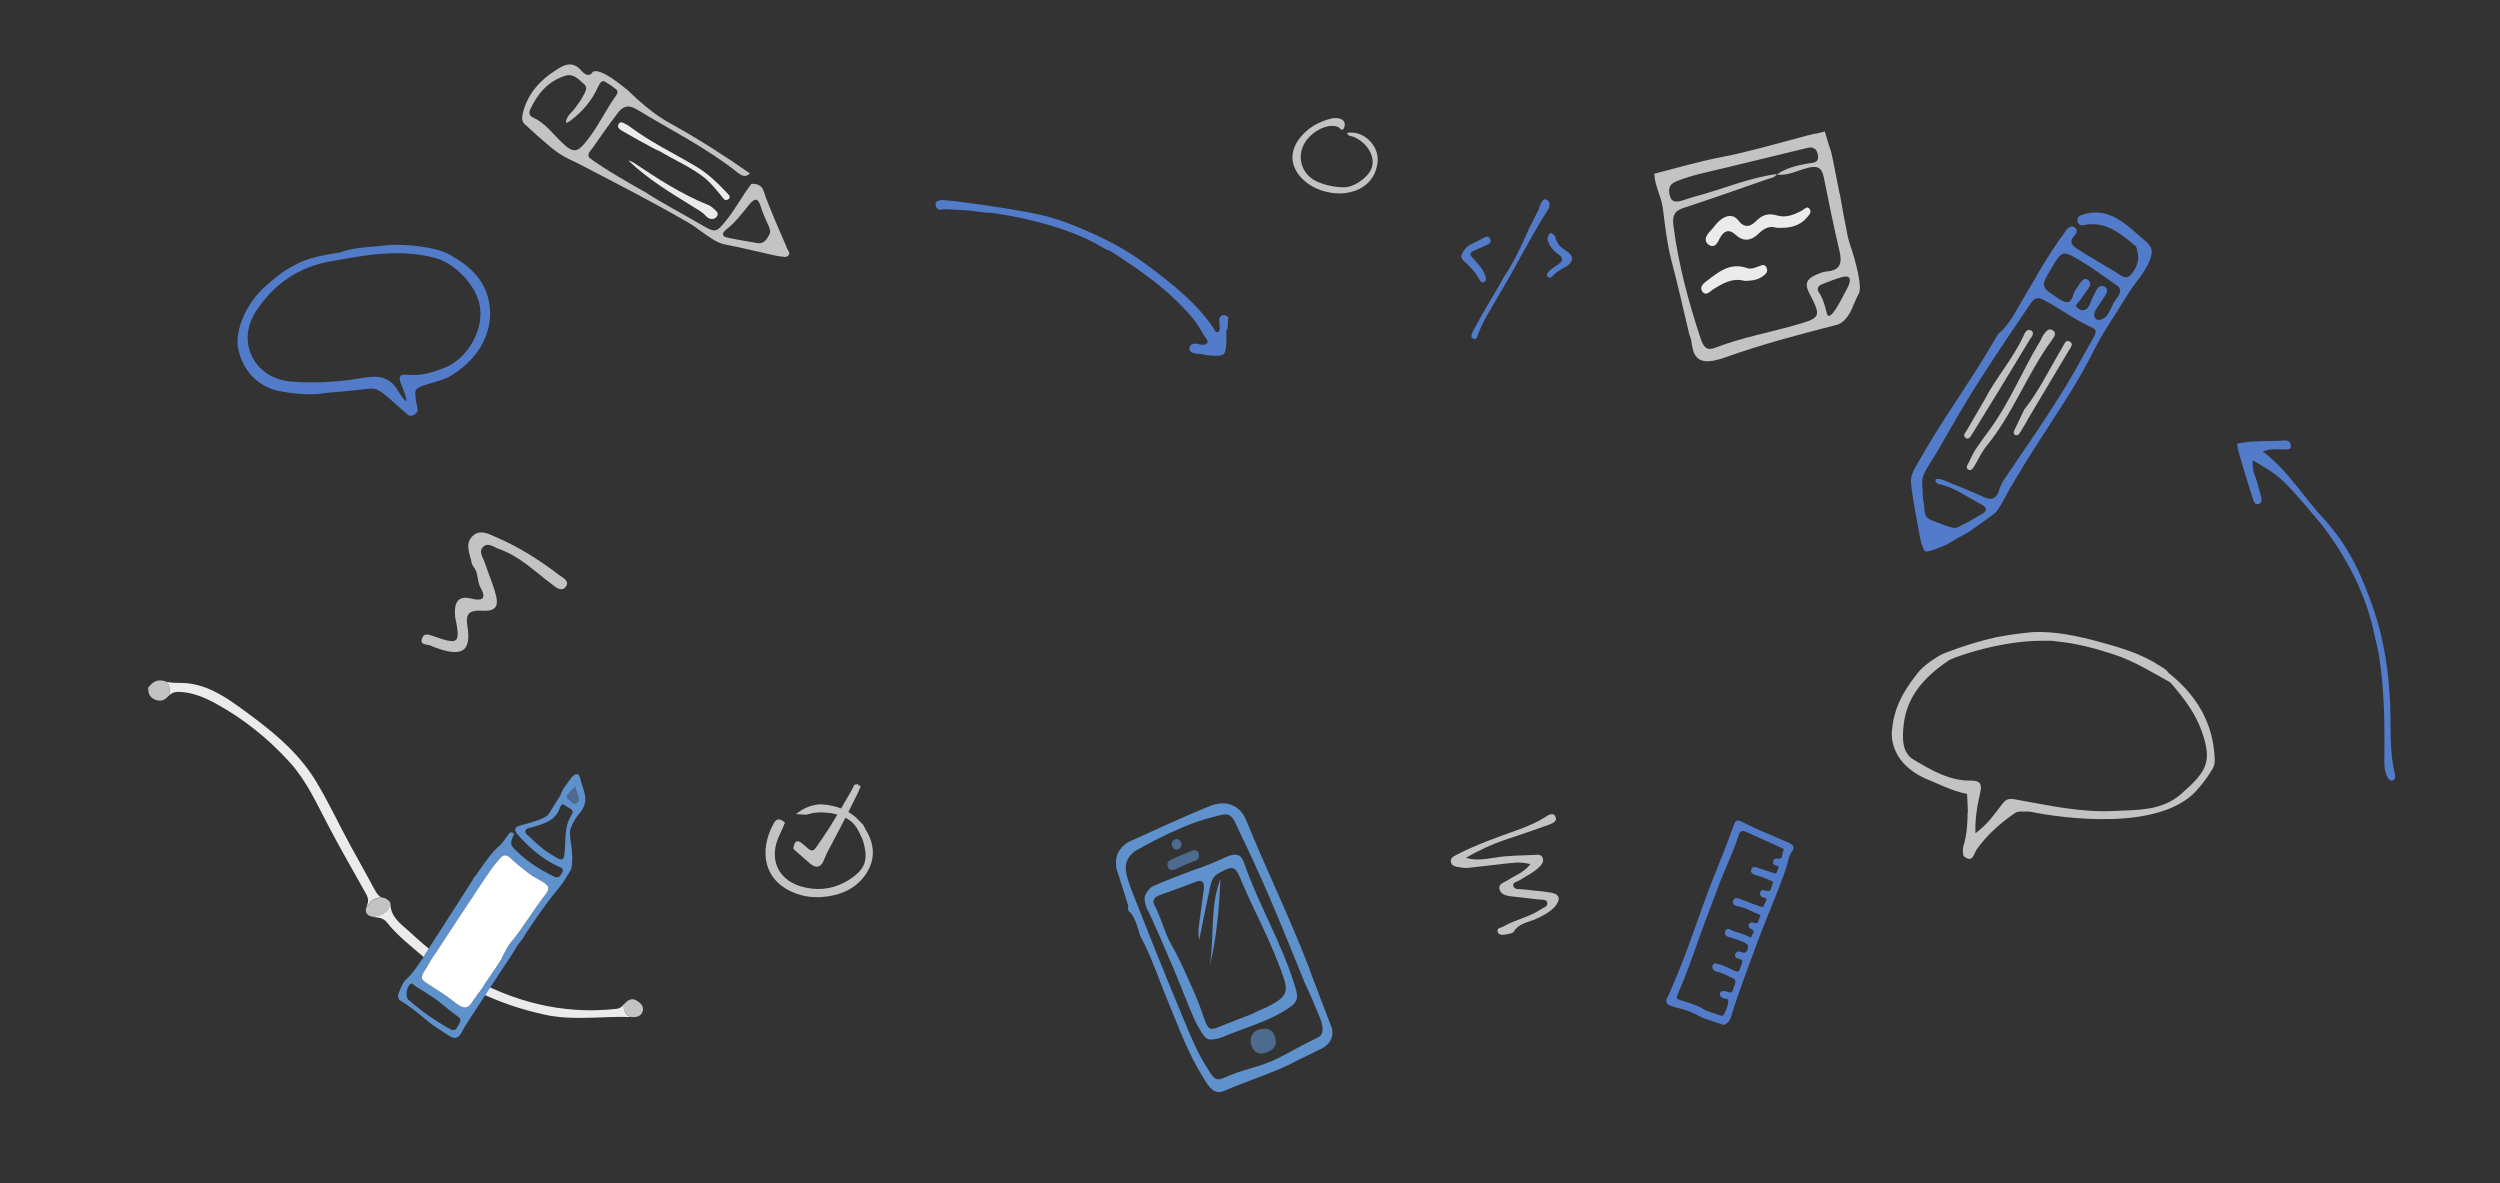 <?xml version="1.0" encoding="utf-8"?>
<!-- Generator: Adobe Illustrator 22.1.0, SVG Export Plug-In . SVG Version: 6.00 Build 0)  -->
<svg version="1.1" id="Layer_1" xmlns="http://www.w3.org/2000/svg" xmlns:xlink="http://www.w3.org/1999/xlink" x="0px" y="0px"
	 viewBox="0 0 865 409.4" style="enable-background:new 0 0 865 409.4;" xml:space="preserve">
<rect x="0" y="0" width="865" height="409.4" fill="#333333" stroke="none"/>
<style type="text/css">
	.st0{fill:none;}
	.st1{fill:#527CCA;}
	.st2{fill:#C3C3C3;}
	.st3{fill:#EBEBEB;}
	.st4{fill:#527CCA;stroke:#527CCA;stroke-miterlimit:10;}
	.st5{opacity:0.6;fill:#5F91CD;enable-background:new    ;}
	.st6{fill:#5F91CD;}
	.st7{fill:#FFFFFF;}
</style>
<g>
	<g>
		<path class="st0" d="M695.6,169.2c-0.3,0.6-0.6,1.2-0.9,1.8c0.9-1.5,1.5-2.8,1.7-3C696.1,168.4,695.9,168.8,695.6,169.2z"/>
		<path class="st0" d="M732,98.2c-4-2.7-7.9-5.7-12.1-8.2c-6.3-3.7-6.3-3.6-10,2.6c-3.8,6.5-3.8,6.4,2.3,10.4
			c2.3,1.5,4.2,2.6,5.3-1.3c0.4-1.5,1.6-2.8,2.5-4.2c0.6-0.9,1.4-1.6,2.5-0.9c1,0.7,1,1.7,0.4,2.7c-1,1.5-2.1,2.8-3,4.3
			c-0.5,0.9-2.5,1.8-0.7,3c1.6,1.1,3.1,0.5,3.9-1.4c0.7-1.7,1.5-3.4,2.4-5.1c0.6-1.1,1.6-1.8,2.8-1.1c1.3,0.7,1,1.9,0.3,2.9
			c-1.1,1.7-2.2,3.3-3.3,5c-1.3,1.9-0.3,3.9,1.3,3.6c3.3-0.6,3.7-4.4,5.4-6.8c0.9-1.3,2.4-2.7,1.3-4.7C733,98.8,732.4,98.5,732,98.2
			z"/>
		<path class="st0" d="M723.9,113.3c-5.9-2.6-10.9-6.5-16.6-9.5c-1.8-0.9-3.1-1-4.4,0.9c-8.6,12.5-17.2,25.1-24.8,38.2
			c-3.6,6.2-7.1,12.6-11,18.7c-1.3,2.1-2.3,3.9-1.9,6.4c0.3,2,0,4,0.5,5.9c0.5,2.1-0.3,5,2.7,6l0,0c1.5,0,2.5,1.1,3.8,1.3
			c1.8,0.3,3.4,2,5.3,1.1c2.8-1.4,5.5-2.9,8.2-4.5c2-1.2,1.9-2.4-0.2-3.4c-4.5-2.4-8.7-5.5-13.7-6.8c-0.9-0.2-2.3-0.3-2.1-1.9
			c1.3-0.3,2.3,0.2,3.4,0.6c4.4,1.8,8.8,3.6,13.1,5.5c2.4,1.1,4.2,1.1,5.3-1.7c0.4-1.6,1.1-3,2-4.4c6.2-9.2,12.5-18.3,18.5-27.7
			c4.3-6.7,8.1-13.8,12-20.7C724.7,116.2,726.2,114.3,723.9,113.3z"/>
		<path class="st0" d="M732,98.2c-4-2.7-7.9-5.7-12.1-8.2c-6.3-3.7-6.3-3.6-10,2.6c-3.8,6.5-3.8,6.4,2.3,10.4
			c2.3,1.5,4.2,2.6,5.3-1.3c0.4-1.5,1.6-2.8,2.5-4.2c0.6-0.9,1.4-1.6,2.5-0.9c1,0.7,1,1.7,0.4,2.7c-1,1.5-2.1,2.8-3,4.3
			c-0.5,0.9-2.5,1.8-0.7,3c1.6,1.1,3.1,0.5,3.9-1.4c0.7-1.7,1.5-3.4,2.4-5.1c0.6-1.1,1.6-1.8,2.8-1.1c1.3,0.7,1,1.9,0.3,2.9
			c-1.1,1.7-2.2,3.3-3.3,5c-1.3,1.9-0.3,3.9,1.3,3.6c3.3-0.6,3.7-4.4,5.4-6.8c0.9-1.3,2.4-2.7,1.3-4.7C733,98.8,732.4,98.5,732,98.2
			z"/>
		<path class="st1" d="M741.7,82.9c-6.1-5.2-11.8-11.6-21.2-8.6c-1.5,0.4-2,1.4-1.5,2.7c0.5,1.3,1.8,1,2.9,0.7l0,0
			c7.3-1,12.2,3.5,17.2,7.6l0,0c0.2,0.8,0.5,1.7,0.6,2.5c0.5,2.9-0.8,5.5-2.6,7.4c-1.8,1.8-3.7-0.3-5.3-1.2c-4.2-2.4-8.4-5-12.5-7.5
			c-2-1.3-3.9-2.6-1.4-5.2c0.7-0.7,1-1.9,0-2.6c-0.9-0.7-1.9-0.2-2.7,0.5c-0.4,0.4-0.7,1-1,1.5c-5.7,7.6-10.2,16-15,24.1
			c-2.3,3.8-4.2,7.9-7.9,10.8c0,0,0,0,0,0c-8.4,14.9-18.7,28.6-27.1,43.5c-1.4,2.5-3.3,5.2-3,7.8c0.6,6.4,2,12.6,3.1,18.9h0
			c0.2,0.8,0.4,2,0.8,3c0.1,0.2,0.1,0.4,0.2,0.5c0,0,0,0,0,0.1c0.1,0.2,0.1,0.3,0.2,0.4c0,0,0,0,0,0.1c0.1,0.1,0.1,0.3,0.2,0.4
			c0,0,0,0,0,0c0.1,0.1,0.2,0.2,0.2,0.3c0.1,0,0.1,0.1,0.2,0.1c0.1,0,0.2,0,0.3,0.1c1.4,0.1,5.2-1.5,7.2-2.4
			c2.6-1.6,4.7-2.8,7.2-4.1h0c0,0,8.6-5.9,9.8-7.1c0.7-0.7,2.5-3.8,3.8-6.2c0.3-0.6,0.6-1.2,0.9-1.8c0.2-0.4,0.5-0.9,0.8-1.3
			c0,0,0,0,0,0h0c2.7-4.6,5.5-9.2,8.4-13.7c7-10.9,14.4-21.6,20.1-33.2c3.2-6.4,7.5-12.3,11.2-18.5c2.8-4.8,7.2-8.7,8.6-14.3
			C745,85.7,743.3,84.2,741.7,82.9z M724,117.4c-3.9,7-7.7,14-12,20.7c-5.9,9.4-12.3,18.5-18.5,27.7c-0.9,1.4-1.6,2.8-2,4.4
			c-1.1,2.8-2.9,2.8-5.3,1.7c-4.3-2-8.7-3.7-13.1-5.5c-1-0.4-2.1-0.9-3.4-0.6c-0.2,1.6,1.2,1.7,2.1,1.9c5,1.3,9.2,4.5,13.7,6.8
			c2.1,1.1,2.2,2.3,0.2,3.4c-2.7,1.6-5.4,3.1-8.2,4.5c-0.9,0.4-1.7,0.3-2.5,0c0,0,0,0,0,0c-2.2-0.5-6.9-2.5-6.9-2.5l0,0
			c-2.8-1.1-2-3.9-2.5-6c-0.5-1.9-0.2-4-0.5-5.9c-0.3-2.5,0.6-4.3,1.9-6.4c3.9-6.1,7.3-12.5,11-18.7c7.7-13.1,16.3-25.6,24.8-38.2
			c1.3-1.9,2.6-1.8,4.4-0.9c5.6,3,10.7,6.9,16.6,9.5C726.2,114.3,724.7,116.2,724,117.4z M731.9,103.9c-1.7,2.4-2.1,6.1-5.4,6.8
			c-1.6,0.3-2.6-1.7-1.3-3.6c1.1-1.7,2.2-3.3,3.3-5c0.7-1,0.9-2.2-0.3-2.9c-1.2-0.7-2.2,0.1-2.8,1.1c-0.9,1.6-1.7,3.3-2.4,5.1
			c-0.8,1.9-2.2,2.5-3.9,1.4c-1.8-1.2,0.1-2.1,0.7-3c0.9-1.5,2-2.8,3-4.3c0.6-0.9,0.6-2-0.4-2.7c-1.1-0.7-1.9,0-2.5,0.9
			c-0.9,1.4-2,2.7-2.5,4.2c-1.1,3.9-3,2.8-5.3,1.3c-6.1-4-6.1-4-2.3-10.4c3.7-6.2,3.8-6.3,10-2.6c4.2,2.5,8.1,5.4,12.1,8.2
			c0.4,0.3,0.9,0.5,1.2,0.9C734.3,101.1,732.8,102.6,731.9,103.9z"/>
	</g>
	<path class="st2" d="M710.3,114.3c-1.5-1-2.5,0.5-3.3,1.6c-0.5,0.7-0.7,1.6-1.2,2.3c-6.1,10-10.4,21-17.4,30.5
		c-1.7,2.3-3.4,4.6-5,7c0.1,0-0.1,0,0,0c-0.9,1.5-1.6,3.1-2.4,4.7c-0.4,0.6-0.8,1.5-0.1,2c1,0.7,1.6-0.2,2.1-0.9
		c1.4-2.3,2.5-4.9,4.2-7c9.3-11.3,14.2-25.2,22.8-36.9C710.6,116.7,711.8,115.3,710.3,114.3z"/>
	<path class="st2" d="M682.3,150.3c6.7-10.9,13.4-21.8,20-32.8c0.6-0.9,1.9-2.3,0.4-3.2c-1.4-0.7-2.2,1-2.6,2
		c-3.7,8-9.6,14.5-13.6,22.3c-2,3.4-4,6.9-6,10.3c-0.5,0.8-1.5,1.8-0.4,2.6C681.1,152.3,681.8,151.1,682.3,150.3z"/>
	<path class="st2" d="M716,118.1c-1.3-0.6-1.8,1-2.3,1.9c-4.4,7.3-8,15-13.3,21.7c-1.1,2.4-2.3,4.7-3.4,7.1
		c-0.3,0.6-0.4,1.3,0.2,1.7c0.6,0.3,1.3,0,1.6-0.6c1.2-1.9,2.3-3.8,3.4-5.8c4.5-7.6,9.1-15.2,13.6-22.8
		C716.4,120.3,717.7,118.9,716,118.1z"/>
</g>
<g>
	<g>
		<polygon class="st2" points="614.8,60.2 614.8,60.2 614.8,60.1 		"/>
		<path class="st2" d="M614.8,60.2C614.8,60.2,614.8,60.2,614.8,60.2C614.8,60.2,614.8,60.1,614.8,60.2
			C614.8,60.1,614.8,60.2,614.8,60.2z"/>
		<path class="st2" d="M639.8,83.7c0.4,1.6,0.9,3.1,1.5,4.7C640.6,85.8,639.9,84,639.8,83.7z"/>
		<path class="st2" d="M641.3,88.3c-0.6-1.5-1.1-3.1-1.5-4.7c0,0,0,0,0,0l0,0c-0.4-1.3-0.7-2.6-0.9-4c0-0.1-0.3-1.7-0.8-4
			c-0.5-2.8-1-5.6-1.5-8.4c0-0.1-0.1-0.2-0.1-0.2c-0.8-4.2-1.7-8.6-2.3-11.6l0,0c0,0,0,0,0,0c-0.4-1.9-0.7-3.3-0.9-3.7c0,0,0,0,0,0
			c-0.2-0.6-0.4-1.2-0.6-1.8c-0.7-2.3-1.3-4.4-1.3-4.4l-2.8,0.7c-0.4,0-0.8,0.1-1.3,0.2c-1.7,0.4-3.3,0.8-4.9,1.3l-0.1,0l0,0
			c-8.8,2.3-17.5,4.9-26.4,6.6c-7.9,1.5-15.6,3.8-23.5,5.8c0.1,4.1,2.3,7.6,2.9,11.7c0.8,6,1.4,12,2.9,17.9c2.3,8.6,4.2,17.3,6.3,26
			c0.6,1.3,0.8,2.7,1,4.1c0.7,4.3,3,5.8,7.4,5c1.4-0.3,2.8-0.7,4.2-1.2c12.6-4.5,25.5-7.9,38.4-11.2c0,0,0,0,0,0
			c2.7-0.7,4.4-3.7,5.2-5.4c0.1-0.3,0.3-0.7,0.4-1c0,0,0,0,0,0l0,0c0.7-1.5,1.3-3.1,2.1-4.5c0,0,0,0,0,0
			C644.2,99.3,642.6,92.8,641.3,88.3z M620.4,112.7c-8.9,2.5-18,4.2-26.6,7.5c-3.2,1.3-4.3,0.1-5.4-3.1c-4.2-12.8-7.7-25.7-9.4-39.1
			c-0.4-3.3,0.3-5.1,3.6-6.1c9.6-3.1,19.1-6.5,28.6-9.8c1.3-0.5,2.8-0.5,3.6-1.9c0,0,0,0,0,0c0,0,0,0,0,0l0.1,0
			c-10,1.3-19.1,5.4-28.8,7.9c-1.4,0.4-2.8,0.9-4.1,1.3c-1.8,0.5-3.6,0.8-4.2-1.6c-0.6-2.2-0.5-4,2.3-5.1c5.5-2.2,11.4-3.3,17.1-4.7
			c8.8-2.1,17.6-4.3,26.4-6.4c0.1,0,0.3,0,0.4-0.1c1.2-0.3,2.3-0.6,3.2-0.4l1,0.6c0.3,0.4,0.6,1,0.8,1.9c0.5,3-2,2.7-3.7,3
			c-3.7,0.7-7.3,1.5-10.4,3.7c0,0,0,0,0,0.1c3.9,0.5,7.3-1.6,10.9-2.4c3.1-0.7,4.5,0,5.2,3.2c1.7,8.6,3.5,17.3,5.5,25.8
			c0.9,3.9,0.3,6.5-4.3,6.9c-1.5,0.1-3.1,0.8-4.5,1.5c-2.4,1.2-3.3,2.7-1.9,5.6C630.4,109.9,630.2,109.9,620.4,112.7z M638.9,100.2
			c-1.5,2.8-5.8,11.8-6.8,8.3c0,0-1.1-5-2.5-6.9c-1.4-1.9-0.4-2.8,1.2-3.4c1.7-0.7,7.2-2.9,8.3-2.5C640.3,96,640.5,97.3,638.9,100.2
			z"/>
		<path class="st2" d="M641,106.1c-0.1,0.3-0.3,0.7-0.4,1C640.8,106.5,641,106.1,641,106.1z"/>
	</g>
	<path class="st3" d="M623.4,72.9c-2.7,1.4-5.5,2.6-8.7,1.6c-2.8-0.8-4.9-0.2-7,1.9c-1.9,1.9-4,2.8-6.2-0.1
		c-1.8-2.3-4.2-1.8-6.1-0.3c-1.5,1.1-2.5,2.8-3.8,4.1c-1.3,1.4-2.2,3.2-0.5,4.5c1.9,1.4,3-0.1,3.8-1.9c1.3-2.5,3-3.9,5.7-1.4
		c2.6,2.4,5.3,2,7.7-0.3c1.9-1.9,3.9-3,6.3-2.2c5,0.3,8.2-0.8,10.5-3.4c0.8-0.9,1.8-1.9,1.1-3C625.3,71,624.3,72.4,623.4,72.9z"/>
	<path class="st3" d="M608.4,92.2c-1.2,0.4-2.4,1-3.8,0.6c-6-2.2-10.1,1.4-14.3,4.6c-1.1,0.8-2.4,2.1-1.2,3.6c1.2,1.4,2.4,0,3.4-0.7
		c3.4-2.2,6.9-4.3,11.2-3.1c2.2-0.1,4.3-0.2,6.2-1.6c1-0.7,1.9-1.5,1.4-2.8C610.7,91.1,609.5,91.8,608.4,92.2z"/>
</g>
<path class="st2" d="M766.3,262.6c-0.5-12.6-6.4-22.2-16-29.8l0,0c-0.7-1.1-1.8-1.7-2.8-2.3c-6.5-4.3-14-6.5-21.4-8.5
	c-7.4-2-15-3.6-22.7-3.3c0,0,0,0,0,0c-0.8,0.1-6.1,0.5-12.8,1.8c-9.8,2.2-18.3,5.7-18.5,5.8c-0.3,0.2-0.7,0.4-1,0.5
	c-3.1,1.9-6.1,3.9-8.3,7c-4.3,5.5-7.6,11.5-8.1,18.6c0,0.1-0.1,0.1-0.1,0.2c-0.3,3.4,0.4,11.5,11.2,16.6c0,0,0,0,0,0
	c4.9,2,9.6,4.5,14.8,5.5c0.1,1.2,0.1,2.5,0.2,3.7l0,0c0,0,0,0.2,0,0.4c0,0,0,0.1,0,0.2c0,0.7,0.1,1.3,0.1,2c0,0,0,0-0.1,0.1
	c0,2.9-0.2,7.9-1.5,11.8c-0.2,1.1-0.2,2.2,0.1,3.3c3.3,2.7,3.5-0.9,4.6-2.4c3.6-5,8.1-9,13.2-12.5c1.3-0.8,2.6-0.4,4-0.5
	c0.3,0,0.6,0,0.9,0l0,0c0,0,0,0,0,0c0.2,0,0.4,0.1,0.6,0.1c4.9,1,40.1,7.6,55.5-5.6c2.6-2.4,5-5.4,7-8.7
	C766,265.5,766.4,264.2,766.3,262.6z M754.8,274.6c-6.7,6-15.2,5.6-23.4,6c-11.6,0.6-22.8-2-34.1-4c-2.1-0.4-3.2-0.2-4.6,1.7
	c-2.6,3.3-5,7-9.2,10c-0.2-5.3,0.7-9.8,1.7-14.3c0.7-3.1-0.5-3.9-3.2-3.9c-7.5,0.1-13.7-3.6-19.8-7.2c-4.1-2.4-4-7.2-3.6-11.5
	c0.9-10.2,7.1-17,15.1-22.5c0.4-0.3,0.9-0.6,1.3-0.8c0.6-0.3,6.5-2.6,14.6-4.4c5.1-1.1,11-2,17.1-2c0.1,0,0.2,0,0.4,0
	c0.5,0,1,0,1.5,0c0.3,0,0.5,0,0.8,0c0.4,0,0.8,0,1.2,0.1c0.2,0,0.5,0,0.7,0.1c6.9,0.6,13.6,2.4,20.3,4.6c6.9,2.3,13,6.1,19.3,9.6
	l0,0c4.5,5.2,8.7,10.5,11,17.2C765.4,263.5,763.7,266.8,754.8,274.6z"/>
<path class="st1" d="M169.5,106.7C169.5,106.6,169.5,106.6,169.5,106.7c-0.8-9.1-6.4-14.3-13.4-18.3c-2-1.2-4.5-2-6.9-2.5
	c-2.4-0.4-4.7-0.8-7.1-1c-3-0.2-5.4-0.2-6-0.2c-0.9,0-1.8,0.1-2.7,0.2c-5.2,0.7-10.6,0.5-15.6,2.4l0,0c-5.4,1-10.9,1.6-15.8,4.4
	c-3.9,1.9-7.1,4.6-10.3,7.5c-2.5,2.2-4.5,4.8-6.1,7.6c-1.2,2.1-4,7.7-3.3,13.3c0,0,0,0,0,0c0,0,0,0,0,0c0.2,1.1,0.5,2.1,0.8,3.1
	c0.1,0.3,0.2,0.6,0.3,0.8c2.2,5.7,6.6,9.7,12.6,11.2c5.7,1.1,11.4,1.7,17.2,0.7l0,0c4.2-0.3,8.4-0.7,12.6-1.2
	c1.9-0.2,3.7-0.6,5.4,0.5c0.7,0.4,1.3,0.8,1.9,1.3l0,0c0,0,0.1,0.1,0.2,0.2c0.1,0.1,0.2,0.2,0.3,0.2c1.5,1.3,6.1,5.4,7.6,6.7
	c0.6,0.3,1.2,0.4,2.1-0.1c1.8-1,1.1-2.4,0.8-3.9c-0.9-5.4-0.7-5.2,4.3-6.8c2.2-0.7,4.5-1.3,6.6-2.2
	C169.4,122.3,169.9,110.8,169.5,106.7z M153.2,127.5c-3.5,1.3-7.1,2.5-10.9,2.2c-3.6-0.2-4.3-0.1-3.9,2.2c1,2.6,2.7,6.6,2.1,6.8
	c-0.4,0.1-1.4-1.4-2.1-2.4c0,0,0,0,0,0.1c-0.1-0.3-0.3-0.6-0.4-0.8c-0.1-0.2-0.2-0.3-0.2-0.3c-4.1-7.1-10.4-4.7-16.4-3.9
	c-6.9,0.9-13.9,1.2-20.9,0.6c-12.6-1.2-18.8-13.6-12-24.2c6.1-9.4,14.6-15.3,25.5-17.3c12.1-2.2,24.3-4.6,36.7-1.2
	c6.6,1.8,14.9,9.7,15.5,18C166.8,115.5,161.1,124.7,153.2,127.5z"/>
<path class="st1" d="M775.2,158.6c1.4,4.7,2.8,9.4,4.3,14c0.3,0.8,0.6,2.2,1.9,1.8c1.4-0.4,1.2-1.6,0.9-2.8c-0.4-1.2-0.7-2.4-1-3.6
	c-0.6-2.7-2.3-5.2-1.8-8.7c3.9,2.3,7.5,4.3,10.5,7.2c4.9,4.8,9.2,10.2,13.6,15.4c8.6,11.4,15.1,23.8,18,37.9l0,0
	c0.5,2.3,1.1,4.6,1.5,6.9c1.7,10.7,2,21.5,1.9,32.3c0,1.1,0,2.2,0,3.2c0,0,0,0.1,0,0.1c-0.3,6.1,1.7,7.4,1.9,7.6
	c0.5,0.2,0.9,0.3,1.4-0.1c0.5-0.4,0.5-1.1,0.4-1.7c-2-7.8-1.4-15.8-1.7-23.8c-0.4-10.6-1.8-21.1-5-31.2c-1.4-4.5-3.1-8.9-5-13.3
	c-2.9-6.7-6.6-12.9-11.3-18.4c-0.5-0.5-0.9-1.1-1.4-1.6c0,0,0,0,0,0l0,0l0,0c-7.2-7.6-12.5-16.9-21.4-23.6c3-1.2,5.4-0.6,7.7-0.7
	c0.9-0.1,1.9,0.2,2-0.9c0.1-1.2-0.5-2.3-2-2.2c-5.5,0.4-11.1-0.1-16.6,1.1C774.3,155.3,774.7,157,775.2,158.6z"/>
<g>
	<path class="st3" d="M132.9,310.7c-0.2-0.1-0.4-0.1-0.6-0.2c-0.6-0.1-1-0.4-1.4-0.8c-0.4-0.4-0.7-0.9-1-1.4
		c-2.9-5.4-5.9-10.7-8.8-16c-3.9-7.2-7.4-14.7-11.6-21.7c-6.5-10.9-16.5-18.6-26.6-25.9c-5.8-4.2-12-8.1-19.6-8.4
		c-1.9-0.1-3.9,0.1-5.6-0.4c1.1,1.4,1.3,3.3,0.6,4.9c1.5-1.6,3.3-1.5,5.2-1.3c3.6,0.4,6.9,1.7,10.2,3.4
		c10.1,5.4,18.9,12.4,26.6,20.9c5.7,6.3,9.1,13.9,13,21.3c4.2,8.1,8.8,16,13.2,23.9c0.7,1.2,1.1,2.3,0.7,3.6c-0.1,0.3-0.2,0.6-0.3,1
		c-0.1,0.3-0.2,0.5-0.3,0.7c0,0.1,0,0.1,0,0.2C128.7,309.6,132.8,310.6,132.9,310.7z"/>
	<path class="st3" d="M215.9,347.5c-0.7,0.8-1.5,1.5-2.9,1.6c-18.7,2-35.9-2.6-52-11.9c-7.1-4.2-13.5-9.4-19.5-15
		c-2.4-2.2-5.4-4.2-6.2-7.7c-0.1-0.6-0.2-1.2-0.3-1.8c0,0-0.2,3.9-6.1,4.5c0.1,0,0.3,0,0.4,0.1c0.6,0.1,1.1,0.1,1.6,0.2
		c1.1,0.2,2.2,0.6,3,1.7c3.7,4.6,8.3,8.2,12.8,12c12.2,10,26.1,16.4,41.4,19.8c10.1,2.3,20.3,0.5,30.4,0.9c-0.7-0.2-1.3-0.5-1.8-1
		C216,349.9,215.7,348.7,215.9,347.5z"/>
	<g>
		<path class="st2" d="M57.7,235.9c-0.1,0-0.2-0.1-0.3-0.1c-2.8-1-4.5,0-6.1,2.1c-0.1,1.9,0.4,3.4,2.4,4.2c1.8,0.7,3.3,0.2,4.4-1.1
			c0.1-0.1,0.2-0.2,0.3-0.3C59,239.2,58.8,237.3,57.7,235.9z"/>
		<path class="st2" d="M135.1,312.8c0-0.9-1.1-1.7-2.1-2.1c-0.1,0-4.3-1-6.4,3.8c-0.1,0.6,0,1.2,0.4,1.7c0.1,0.1,0.2,0.2,0.3,0.3
			c0.4,0.4,1.1,0.6,1.8,0.7C134.9,316.6,135.1,312.8,135.1,312.8z"/>
		<path class="st2" d="M222.4,349.8c0.4-1.6-0.6-2.6-1.8-3.4c-1.2-0.9-2.6-0.9-3.8,0.2c-0.4,0.3-0.7,0.7-1,1c-0.2,1.2,0.1,2.4,1,3.3
			c0.5,0.5,1.1,0.9,1.8,1c0.2,0,0.4,0,0.6,0C220.7,352,222,351.3,222.4,349.8z"/>
	</g>
</g>
<path class="st4" d="M586.5,350.3c0.5,0.1,0.8,0.3,1.2,0.6c0.7,0.3,1.4,0.7,2.1,1l0,0c2.2,0.7,4.4,1.5,6.6,2.2l0,0
	c1.2-0.5,1.8-1.4,2.1-2.6c2.9-9.4,6.5-18.6,9.9-27.8c2.9-7.7,6.3-15.3,9-23.1c0.8-2.3,0.9-4.8,2.5-6.7c0.4-0.5,0.2-1.1-0.4-1.4
	c-0.6-0.4-1.2-0.7-1.8-0.9c-4.9-2.1-9.8-4.1-14.6-6.5c-2.1-1.1-2.1-1.1-2.9,1c-2.1,6-4.6,11.9-6.9,17.8
	c-4.9,12.3-8.7,25.1-14.1,37.3c-0.6,1.4-1.1,2.9-1.9,4.2c-0.4,0.6-0.3,1.2,0,1.7c0.7,0.3,1.3,0.6,2,0.8
	C581.9,348.6,584.3,349.1,586.5,350.3z M604.2,287.3c4.1,1.8,8.1,3.7,12.2,5.5c0.8,0.3,1.7,0.7,1.1,1.7c-0.6,1.1,0.1,3.2-2.1,3.1
	c-0.5,0-1.3-0.2-1.4,0.5c-0.2,0.7,0.5,0.9,1,1c1.2,0.3,1,1.1,0.6,1.9c-0.4,0.9-0.5,2.1-1.9,1.6c-1.8-0.6-3.6-1.2-5.5-1.8
	c-0.6-0.2-1.5-0.7-1.8,0.2c-0.3,0.8,0.6,1.1,1.2,1.3c1.8,0.5,3.5,1.1,5.2,1.9c0.9,0.4,1.5,0.8,1,1.8c-0.6,1-0.2,2.8-2.1,2.8
	c-0.4,0-0.7-0.1-1.1-0.2c-0.4-0.1-0.9-0.3-1.1,0.3c-0.2,0.6,0.2,1,0.7,1.1c2.8,0.6,0.9,2.3,0.6,3.4c-0.4,1.5-1.6,0.8-2.5,0.5
	c-2.2-0.7-4.3-1.6-6.4-2.4c-0.6-0.2-1.5-0.6-1.8,0.3c-0.3,1,0.7,1.2,1.4,1.3c2.6,0.4,4.8,1.9,7.3,2.8c1.2,0.4,0.7,1.3,0.4,2
	c-0.4,0.8-0.2,2.3-1.9,2c-0.6-0.1-1.3-0.6-1.7,0.1c-0.3,0.7,0.5,1,1,1.3c1.5,0.9,0.2,1.8,0,2.7c-0.3,0.9-1,1-1.8,0.5
	c-1.9-1.1-4.1-1.3-6.1-2.3c-0.4-0.2-1-0.6-1.3,0.1c-0.3,0.7,0.1,1.2,0.8,1.4c1.5,0.5,3.1,0.9,4.6,1.5c2.5,1,2.9,1.8,2.3,3.5
	c-0.5,1.5-1.4,1.7-2.8,1.2c-0.5-0.2-1.2-0.4-1.4,0.3c-0.3,0.7,0.4,1,1,1.1c1.7,0.4,1.6,1.5,1.1,2.7c-1.1,3.2-1.1,3.2-4.2,1.8
	c-1.4-0.6-2.8-1.4-4.3-1.7c-0.6-0.1-1.3-0.7-1.5,0.2c-0.2,0.8,0.5,1.3,1.2,1.4c1.9,0.4,3.5,1.4,5.3,2.2c1.5,0.6,1.7,1.5,1.2,2.9
	c-0.2,0.4-0.3,0.8-0.4,1.2c-0.4,1.5-1,2.4-2.7,1.6c-0.3-0.1-0.7-0.2-1.1-0.2c-0.4,0-0.8,0-0.9,0.4c-0.1,0.4,0.2,0.7,0.5,0.9
	c0.7,0.6,2.4,0.2,2.4,1.3c0,1.8-0.6,3.5-1.6,5.2c-0.3,0.8-1.1,0.9-1.9,0.6c-2.1-0.9-4.3-1.2-6.2-2.4c-2.2-1.4-4.8-2-7.3-2.8
	c-2.2-0.7-2.2-1-1.3-3.2c2.7-6.1,4.9-12.4,7.1-18.7c2.4-6.7,5-13.3,7.5-20c2.1-5.4,4.7-10.7,6.4-16.2
	C601.8,287,602.8,286.7,604.2,287.3z"/>
<g>
	<path class="st3" d="M249.6,67.8c-1.9-2.3-3.7-4.6-6.1-6.5c-4.7-3.6-10.1-5.9-15.1-8.9c-0.9-0.4-1.8-0.8-2.7-1.3
		c-3.5-1.9-7-3.8-10.4-5.8c-0.8-0.5-1.9-1.2-1.3-2.3c0.7-1.3,1.7-0.4,2.6,0c0.5,0.2,0.9,0.5,1.3,0.8c7.2,5.4,15.4,9.3,23.1,13.9
		c4,2.4,7.3,5.6,10.5,9c0.6,0.6,1.5,1.4,0.6,2.2C250.8,69.8,250.2,68.6,249.6,67.8z"/>
	<path class="st3" d="M244.1,74.6c-1.3-1.5-3-2.2-4.5-3.2c-7.7-4.8-15.5-9.4-22.2-15.9c0.6,0.2,1.2,0.4,1.7,0.7
		c8.3,5.5,16.6,11,25.9,14.7c0.6,0.2,1.1,0.6,1.6,1c0.9,0.9,2.6,1.8,1.2,3.3C246.6,76.3,245,75.7,244.1,74.6z"/>
	<path class="st2" d="M181,38.7c-0.5,2-0.5,3.4,0.6,4.3l0,0c0,0,8.8,8.2,11.7,10c0,0,0,0,0,0c2.2,1.5,4.7,2.6,7,3.7
		c12.3,6.4,24.6,12.7,36.6,19.6c1.8,1,3.6,2.1,5.2,3.4c0,0,0,0,0,0c3.4,2.3,5.7,4.3,8.8,4.9c3.1,0.5,16.7,3.7,16.8,3.7
		c0.8,0.2,1.5,0.3,2.3,0.4c0.9,0.1,2.1,0.5,2.8-0.3c0.8-1-0.3-1.8-0.6-2.7c-0.1-0.2-0.2-0.4-0.2-0.6l0,0c0,0,0,0,0,0c0,0,0,0,0,0
		l0,0c-0.2-0.5-2-4.5-3.8-8.8c0,0,0,0,0,0l0,0c-1.6-3.9-3.3-7.9-3.8-9.7c-0.2-0.6-0.4-1-0.6-1.4c-1.1-1.7-3-1.6-3.6-1.6c0,0,0,0,0,0
		c0,0-0.1,0-0.1,0c0,0,0,0,0,0c0,0-0.1,0-0.1,0c0,0,0,0,0,0c-3.1,4-5.4,8.5-8.6,12.5c-3.5,4.3-3.7,4.6-8.5,1.8
		c-6.6-3.9-13.5-7.4-19.9-11.6c-0.2-0.1-0.5-0.3-0.8-0.4c-13.3-7.5-17.5-10.7-18.1-11.2c-0.1-0.1-0.2-0.2-0.3-0.3
		c-0.7-1.2,0.6-2.3,1.3-3.3c2.8-4,5.6-8,8.5-11.8c1.7-2.3,3.5-3.4,6.8-1.4c11.7,7.1,24,13.2,34.8,21.8c1.3,1,2.7,1.9,4.3,0.3l0,0
		l0,0l0,0c-8.8-6.1-17.8-11.9-27.2-17.1c-4.3-2.3-8-5.2-11.6-8.4l0,0c0,0,0,0,0,0c-1.2-1.1-2.4-2.2-3.5-3.3
		c-1.5-1.2-3.4-2.7-5.6-4.2c-5.6-3.7-6.6-2-6.6-2l0,0c-1.2,1.9-2.9,0.5-3.8-0.5c-3.1-3.7-6.2-2-8.9-0.2
		C186.9,27.7,182.8,32.2,181,38.7z M251.4,79.3c3.1-2.4,5.4-5.5,7.8-8.5c1.7-2,3-2.7,4,0.6c0.7,2.4,1.8,4.7,2.8,6.9
		c0.6,1.3,0.6,2.4,0,3.2c-1,1.9-2.1,2.9-4,2.6c-3.3-0.6-6.6-1.1-9.9-1.8C249.6,81.9,249.6,80.7,251.4,79.3z M195.6,26.2
		c2.9-0.9,4.7,1.4,6.5,2.9c1.6,1.4,0.1,3.1-0.5,4.4c-0.7,1.4-1.8,2.7-2.7,4c-1.1,1.5-3,2.6-3.1,5.1c0.6-0.3,1.1-0.5,1.5-0.8
		c4.2-3.1,7.5-7,9.6-11.7c0.5-1,1.2-2.5,2.3-1.9l0,0c0,0,0,0,0,0c0.1,0,0.1,0.1,0.2,0.1c0.7,0.4,2.9,1.8,3.5,2.4c0,0,0,0,0,0
		c0.1,0.1,0.1,0.1,0.2,0.1c0,0,0,0,0,0c0.6,0.5,0.8,1.2,0.1,2.2c-3.5,4.9-6,10.3-9.7,15.1c-3.6,4.7-4.9,5.2-9.1,1.2
		c-3.2-3.1-5.8-6.8-10.1-8.7c-1-0.4-1.4-1.5-0.9-2.6C185.9,32.5,189.6,28.1,195.6,26.2z"/>
</g>
<path class="st0" d="M387.3,271.9c-0.2,0-0.5,0.1-0.8,0.1C386.8,272,387,271.9,387.3,271.9z"/>
<g>
	<path class="st5" d="M409.7,299.4c-1.1,0.5-2.1,0.9-3.2,1.4c-1,0.4-1.9,0.3-2.4-0.8c-0.5-1.1,0-2,0.8-2.4c2.5-1.2,5.1-2.3,7.7-3.3
		c0.8-0.3,1.7-0.1,2.1,0.9c0.4,1.1,0,2-0.8,2.5C412.5,298.2,411.1,298.7,409.7,299.4C409.7,299.3,409.7,299.4,409.7,299.4z"/>
	<path class="st5" d="M408.6,291.3c0.4,1.2,0.1,2.1-0.8,2.5c-0.8,0.4-1.6,0.2-2.1-0.7c-0.6-1.2-0.2-2.2,0.9-2.7
		C407.5,290,408.1,290.7,408.6,291.3z"/>
	<path class="st5" d="M435.3,356.3c-1.5,0.4-3.2,2.7-2.4,5.2c0.9,2.8,3,3.7,5.4,2.6c3-1.1,3.7-3,2.8-5.4
		C440,355.4,437.6,355.7,435.3,356.3z"/>
	<path class="st6" d="M418.5,334.4c1.8-10,0-20.7,3.8-30.3C421.8,314.3,421,324.6,418.5,334.4z"/>
	<path class="st0" d="M406.5,335.9c0.2,0.4,0.3,0.7,0.4,0.9C406.8,336.5,406.6,336.2,406.5,335.9z"/>
	<path class="st0" d="M439.2,309.8c-3.5-8.2-7.4-16.2-11.1-24.2c-1-2.1-2-4.5-4.9-3.8c-0.2,0-0.3,0.1-0.5,0.1
		c-0.6,0.2-1.6,0.5-3.2,0.8c-0.7,0.2-1.5,0.4-2.2,0.6c-11,3.2-24.6,11.2-24.6,11.2c-4.3,3.7-3.6,6.7-0.2,15.4
		c5.3,13.5,10.7,27,16.3,40.4c3.1,7.5,5.2,13.1,9.7,20.1c1.7,2.6,2.5,3.6,5,2.5c6.4-3,13-3.7,19.2-7l0,0c0,0,10.6-5.7,13.6-7.1
		s0.7-6.7,0.2-7.7c-0.4-1-3.9-9.2-4.6-11C447.5,330,443.5,319.9,439.2,309.8z"/>
	<path class="st6" d="M460.7,355.4c-1.8-4.6-6.1-16-7.4-19.4c0-0.1-0.1-0.2-0.1-0.4c-0.1-0.4-0.2-0.6-0.2-0.6v0
		c-6.7-17.4-14.9-34.2-21.9-51.4c-1.5-3.7-5.5-7.2-12-4.9c0,0,0,0,0,0c-0.2,0.1-0.5,0.2-0.7,0.3c-7.3,2.8-28.3,12.5-28.3,12.5
		c-2.6,1.9-4.6,4.2-3.8,9.1l0,0c1.4,4.3,2.8,8.6,4.1,12.9c-0.3,1-0.1,1.8,0.9,2.4c1.7,2.4,2.4,5.2,3.2,7.9c4,7.3,6.5,15.3,9.7,22.9
		c4,9.6,6.7,17.4,12.2,26.3c2,3.3,3.7,5.9,7.3,4.4c6.8-3,13.6-5.1,20.1-8l-0.1,0c0,0,0.2-0.1,0.5-0.2c1.6-0.7,3.3-1.5,4.9-2.4
		c2.8-1.4,6.1-3,8.4-4.1C462.3,360,460.9,355.8,460.7,355.4z M456.3,351.2c0.5,1.1,2.8,6.3-0.2,7.7s-13.6,7.1-13.6,7.1l0,0
		c-6.2,3.2-12.8,4-19.2,7c-2.5,1.1-3.3,0.2-5-2.5c-4.5-6.9-6.5-12.5-9.7-20.1c-5.6-13.4-11-26.9-16.3-40.4
		c-3.4-8.7-4.1-11.7,0.2-15.4c0,0,13.6-8,24.6-11.2c0.7-0.2,1.5-0.4,2.2-0.6c1.6-0.4,2.6-0.7,3.2-0.8c0.2,0,0.3-0.1,0.5-0.1
		c2.9-0.7,3.9,1.6,4.9,3.8c3.8,8,7.6,16,11.1,24.2c4.3,10,8.4,20.2,12.5,30.3C452.5,342,455.9,350.2,456.3,351.2z"/>
	<path class="st0" d="M438.6,348.3c-0.1,0.1-0.2,0.1-0.3,0.2C438.4,348.4,438.5,348.3,438.6,348.3z"/>
	<path class="st0" d="M438,348.5c-0.1,0.1-0.2,0.1-0.4,0.2C437.7,348.7,437.8,348.6,438,348.5z"/>
	<path class="st0" d="M439.2,348c-0.1,0-0.2,0.1-0.3,0.2C439,348.1,439.1,348,439.2,348z"/>
	<path class="st0" d="M437.3,348.8c-0.1,0.1-0.3,0.1-0.4,0.2C437,349,437.2,348.9,437.3,348.8z"/>
	<path class="st0" d="M436.6,349.2c-0.2,0.1-0.5,0.2-0.7,0.3C436.1,349.4,436.4,349.3,436.6,349.2z"/>
	<path class="st0" d="M439.8,347.7c-0.1,0-0.2,0.1-0.3,0.2C439.6,347.8,439.7,347.7,439.8,347.7z"/>
	<path class="st0" d="M435.5,349.6c-0.1,0.1-0.3,0.1-0.4,0.2C435.3,349.7,435.4,349.7,435.5,349.6z"/>
	<path class="st0" d="M440.9,347.1c-0.1,0.1-0.3,0.1-0.4,0.2C440.6,347.3,440.8,347.2,440.9,347.1z"/>
	<path class="st0" d="M440.3,347.4c-0.1,0.1-0.2,0.1-0.3,0.2C440.1,347.5,440.2,347.5,440.3,347.4z"/>
	<path class="st0" d="M431.5,351.3c-0.1,0-0.2,0.1-0.3,0.1C431.3,351.3,431.4,351.3,431.5,351.3z"/>
	<path class="st0" d="M434.7,349.9c-0.1,0.1-0.3,0.1-0.4,0.2C434.5,350,434.6,350,434.7,349.9z"/>
	<path class="st0" d="M430.7,351.6L430.7,351.6L430.7,351.6z"/>
	<path class="st0" d="M433.1,350.6c-0.1,0-0.2,0.1-0.4,0.1C432.9,350.7,433,350.6,433.1,350.6z"/>
	<path class="st0" d="M434,350.3c-0.1,0.1-0.3,0.1-0.4,0.2C433.7,350.4,433.8,350.3,434,350.3z"/>
	<path class="st0" d="M432.3,350.9c-0.1,0-0.2,0.1-0.3,0.1C432.1,351,432.2,351,432.3,350.9z"/>
	<path class="st0" d="M421.6,301.8c-2.5,1.3-2.8,3.8-3.3,6.2c-1.2,5.2-2.5,11.9-3.5,17.1c0,0-0.3-2.9-0.2-4.2
		c0.6-4.5,1.2-8.9,1.8-13.4c0.4-2.7-0.5-3.6-3-2.6c-4,1.6-8.2,2.9-12.2,4.5c-1.5,0.6-2.9,1.5-1.8,3.6c2.3,4.3,3.3,9.1,5.7,13.4
		c2.3,4.1,4.3,8.4,6.2,12.6c1.8,3.9,3.5,8.2,5,12.4c1.3,3.8,1.9,4.9,4.3,4l0,0c0,0,4.9-1.8,10-3.9l0,0c0,0,0,0,0,0
		c0.2-0.1,0.3-0.1,0.5-0.2c0.1,0,0.2-0.1,0.3-0.1c0.2-0.1,0.3-0.1,0.5-0.2c0.1,0,0.2-0.1,0.3-0.1c0.1-0.1,0.3-0.1,0.4-0.2
		c0.1,0,0.2-0.1,0.4-0.1c0.1-0.1,0.3-0.1,0.4-0.2c0.1-0.1,0.3-0.1,0.4-0.2c0.1-0.1,0.3-0.1,0.4-0.2c0.1-0.1,0.3-0.1,0.4-0.2
		c0.1-0.1,0.3-0.1,0.4-0.2c0.1-0.1,0.3-0.1,0.4-0.2c0.1-0.1,0.2-0.1,0.4-0.2c0.2-0.1,0.5-0.2,0.7-0.3c0.1,0,0.2-0.1,0.3-0.1
		c0.1-0.1,0.3-0.1,0.4-0.2c0.1,0,0.2-0.1,0.3-0.1c0.1-0.1,0.2-0.1,0.4-0.2c0.1,0,0.2-0.1,0.3-0.1c0.1-0.1,0.2-0.1,0.3-0.2
		c0.1,0,0.2-0.1,0.3-0.1c0.1-0.1,0.2-0.1,0.3-0.2c0.1,0,0.2-0.1,0.3-0.1c0.1-0.1,0.2-0.1,0.3-0.2c0.1,0,0.2-0.1,0.2-0.1
		c0.1-0.1,0.2-0.1,0.3-0.2c0.1,0,0.1-0.1,0.2-0.1c0.1-0.1,0.3-0.1,0.4-0.2c0,0,0,0,0,0c0.2-0.1,0.3-0.2,0.5-0.3
		c4.8-3.2,4.2-5,0.9-13.5c-3.7-9.6-8.6-18.6-12.6-28.1C427.3,299.2,426.9,299,421.6,301.8z"/>
	<path class="st0" d="M423.7,358.5c0.7-0.3,1.1-0.5,1.1-0.5C424.4,358.2,424.1,358.4,423.7,358.5z"/>
	<path class="st6" d="M430.4,298.4c-1.1-3.1-3.2-3.1-5.6-2.1c-4.1,1.8-8.1,3.6-12,4.8c-4.9,1.9-9.4,3.5-13.8,5.5
		c-1,0.4-2.2,1.8-2.9,3.4c0,0.2-0.4,2.4,1.1,5.1c1.3,2.4,7.2,16.1,9,20.4c0.1,0.3,0.3,0.6,0.4,1c0.1,0.2,0.2,0.4,0.2,0.4l0,0
		c2.2,5.3,4.2,10.7,6.5,15.9c0.4,0.8,2.2,4.5,3.8,6.2c1.3,1.4,4.7,0.3,6.5-0.4c0.3-0.2,0.7-0.3,1.1-0.5c0.6-0.2,1.2-0.5,1.6-0.6
		c6.8-2.7,13.9-4.7,20-9c2.8-1.9,2.9-3.6,1.9-6.8C443.7,326.6,435.5,313.2,430.4,298.4z M442.3,333.3c3.3,8.6,3.9,10.3-0.9,13.5
		c-0.1,0.1-0.3,0.2-0.5,0.3c0,0,0,0,0,0c-0.1,0.1-0.3,0.1-0.4,0.2c-0.1,0-0.1,0.1-0.2,0.1c-0.1,0.1-0.2,0.1-0.3,0.2
		c-0.1,0-0.1,0.1-0.2,0.1c-0.1,0-0.2,0.1-0.3,0.2c-0.1,0-0.2,0.1-0.3,0.1c-0.1,0-0.2,0.1-0.3,0.2c-0.1,0-0.2,0.1-0.3,0.1
		c-0.1,0.1-0.2,0.1-0.3,0.2c-0.1,0-0.2,0.1-0.3,0.1c-0.1,0.1-0.2,0.1-0.4,0.2c-0.1,0-0.2,0.1-0.3,0.1c-0.1,0.1-0.3,0.1-0.4,0.2
		c-0.1,0-0.2,0.1-0.3,0.1c-0.2,0.1-0.5,0.2-0.7,0.3c-0.1,0.1-0.2,0.1-0.4,0.2c-0.1,0.1-0.3,0.1-0.4,0.2c-0.1,0.1-0.3,0.1-0.4,0.2
		c-0.1,0.1-0.3,0.1-0.4,0.2c-0.1,0.1-0.3,0.1-0.4,0.2c-0.1,0.1-0.3,0.1-0.4,0.2c-0.1,0.1-0.3,0.1-0.4,0.2c-0.1,0-0.2,0.1-0.4,0.1
		c-0.1,0.1-0.3,0.1-0.4,0.2c-0.1,0-0.2,0.1-0.3,0.1c-0.2,0.1-0.3,0.1-0.5,0.2c-0.1,0-0.2,0.1-0.3,0.1c-0.2,0.1-0.3,0.1-0.5,0.2
		c0,0,0,0,0,0l0,0c-5.1,2-10,3.9-10,3.9l0,0c-2.4,0.9-3-0.2-4.3-4c-1.4-4.2-3.2-8.5-5-12.4c-1.9-4.2-3.9-8.6-6.2-12.6
		c-2.4-4.3-3.4-9.1-5.7-13.4c-1.1-2.1,0.3-3,1.8-3.6c4.1-1.5,8.2-2.9,12.2-4.5c2.5-1,3.3-0.1,3,2.6c-0.6,4.5-1.2,8.9-1.8,13.4
		c-0.2,1.3,0.2,4.2,0.2,4.2c1-5.2,2.4-11.9,3.5-17.1c0.5-2.4,0.8-4.9,3.3-6.2c5.2-2.8,5.7-2.6,8.1,3.3
		C433.7,314.7,438.6,323.6,442.3,333.3z"/>
</g>
<g>
	<path class="st2" d="M299.5,287C299.5,287,299.5,287,299.5,287c-0.1-0.2-0.2-0.4-0.3-0.6c0-0.1-0.1-0.1-0.1-0.2
		c-0.1-0.1-0.2-0.2-0.2-0.4c0-0.1-0.1-0.1-0.1-0.2c-0.1-0.1-0.2-0.2-0.2-0.3c-0.1-0.1-0.1-0.1-0.2-0.2c-0.1-0.1-0.2-0.2-0.3-0.3
		c-0.1-0.1-0.1-0.1-0.2-0.2c-0.1-0.1-0.2-0.2-0.3-0.3c0,0-0.1-0.1-0.1-0.1c-0.1-0.2-0.3-0.3-0.4-0.4c0,0,0,0,0,0
		c-0.3-0.3-0.6-0.6-0.9-0.9c-0.2-0.2-0.4-0.4-0.6-0.5c-1.9-1.6-5.8-3.9-11.7-4.1c0,0,0,0,0,0c-2.8,0.1-5.7,1.1-8.5,3.4
		c1.7,0.1,2.6,0.1,3.4,0.2c1.6-0.4,3.1-0.8,4.7-0.8l0,0c0,0,0.1,0,0.1,0l0,0c0.4,0,0.9,0,1.3,0l0,0l0,0c1.6,0.1,3.1,0.3,4.3,0.6
		c0,0,0,0,0,0c1.2,0.3,2.2,0.7,3.1,1.2c0,0,0.1,0,0.1,0c0.3,0.1,0.5,0.3,0.8,0.4c0,0,0.1,0,0.1,0.1c0.6,0.4,1.1,0.7,1.5,1.1
		c0,0,0,0,0,0c0.2,0.2,0.4,0.4,0.6,0.6c0,0,0,0,0,0c0.2,0.2,0.3,0.4,0.5,0.6c0,0,0,0,0,0c0.1,0.2,0.3,0.4,0.4,0.5l0,0l0,0
		c0.4,0.6,0.6,1.1,0.6,1.1l0,0c0.1,0.2,0.2,0.3,0.3,0.5c0.7,1.4,1.2,2.6,1.3,2.8c2.1,6.8,1,10-4.4,13.6c-4.7,3.1-9.9,4.1-15.4,2.9
		c-9.6-2-13.2-10.1-8.7-18.8c0.6-1.2,1.1-2.5,1.6-3.7c-1.4-1.2-2.8-1.8-3.9,0.3c-5.4,9.7-3.5,21,9.1,24.7c2.2,0.7,4.7,0.9,7,0.8
		c7.2-0.4,13.6-3.2,16.9-9.9C302.9,296,302.2,291.3,299.5,287z"/>
	<path class="st2" d="M297.7,272.2c0-0.6-0.6-0.5-0.9-0.4l0.2-0.5l-1.4,0.2c-0.3,1.3-8.2,14.2-8.2,14.2l0,0
		c-1.7,2.6-3.3,5.1-5.1,7.6c-1.4,2-2.5,0.4-3.6-0.5c-1.7-1.4-3.5-3.4-4.2,0.7v0c0.1,0.2,0.2,0.4,0.3,0.5c1.6,1.4,3.2,2.8,4.8,4.2
		c2.5,2.4,4.4,2.3,5.6-0.9c1.1-2.9,2.8-5.5,4.1-8.2l0,0C289.3,289.2,297.7,273.1,297.7,272.2z"/>
</g>
<g>
	<g>
		<path class="st0" d="M183.2,289.7c-0.6-0.6-1.8-1.1-1.5-2.2c0.3-1,1.5-0.9,2.4-1.2c3.9-1.2,8-2.1,9.5-6.7c0.2-0.6,0.9-1.8,1.7-0.9
			c0.9,1,3.7,1.3,2.4,3.3c-2.3,3.5-2.1,7.2-2.3,11.1c-0.2,5.6-0.3,5.6-6.3,1.7C187.7,293.6,185.4,291.7,183.2,289.7z"/>
		<path class="st0" d="M146.7,331.4c0.1-0.1,0.2-0.1,0.2-0.1C146.9,331.3,146.8,331.4,146.7,331.4z"/>
		<path class="st0" d="M146.6,336.2c0.1-0.2,0.2-0.4,0.4-0.6c0.4-0.6,0.7-1.1,1-1.7c4.5-7.2,19.9-30.3,19.9-30.3
			c0.5-0.7,1-1.5,1.5-2.2c1.1-1.6,2.3-3,3.5-4.4c1.1-1.3,2.2-1.4,3.4-0.3c2,1.9,4.1,3.6,6.3,5.3c1.6,1.3,3.5,2.1,5.2,3.2
			c2.1,1.3,2.4,2.3,0.9,4.2c-4.3,5.5-7.8,11.6-12.3,17c-1.2,1.5-1.9,3.3-2.8,4.9c0,0,0,0,0,0c0,0,0,0,0,0c0,0.5-3.6,5.7-6.5,9.9
			c0,0,0,0,0,0c-0.4,0.6-0.8,1.2-1.2,1.7c0,0.1-0.1,0.1-0.1,0.2c-1.4,2-2.4,3.4-2.4,3.4l0,0c-0.6,1-1.2,1.9-2.5,2.1
			c-1.6-0.1-2.8-1.1-3.9-2c-2.9-2.4-6.1-4.3-9.2-6.4C145.6,338.8,145.4,338.2,146.6,336.2z"/>
		<path class="st0" d="M183.2,289.7c-0.6-0.6-1.8-1.1-1.5-2.2c0.3-1,1.5-0.9,2.4-1.2c3.9-1.2,8-2.1,9.5-6.7c0.2-0.6,0.9-1.8,1.7-0.9
			c0.9,1,3.7,1.3,2.4,3.3c-2.3,3.5-2.1,7.2-2.3,11.1c-0.2,5.6-0.3,5.6-6.3,1.7C187.7,293.6,185.4,291.7,183.2,289.7z"/>
		<path class="st0" d="M146.7,331.4c0.1-0.1,0.2-0.1,0.2-0.1C146.9,331.3,146.8,331.4,146.7,331.4z"/>
		<path class="st0" d="M197.3,288.5c0,0.1,0,0.2,0,0.3l0,0.4C197.3,289,197.3,288.7,197.3,288.5z"/>
		<path class="st0" d="M199.6,282.8c0,0.1-0.1,0.1-0.1,0.2C199.5,283,199.6,282.9,199.6,282.8z"/>
		<path class="st0" d="M146.7,331.4c0.1-0.1,0.2-0.1,0.2-0.1C146.9,331.3,146.8,331.4,146.7,331.4z"/>
		<path class="st0" d="M146.6,336.2c0.1-0.2,0.2-0.4,0.4-0.6c0.4-0.6,0.7-1.1,1-1.7c4.5-7.2,19.9-30.3,19.9-30.3
			c0.5-0.7,1-1.5,1.5-2.2c1.1-1.6,2.3-3,3.5-4.4c1.1-1.3,2.2-1.4,3.4-0.3c2,1.9,4.1,3.6,6.3,5.3c1.6,1.3,3.5,2.1,5.2,3.2
			c2.1,1.3,2.4,2.3,0.9,4.2c-4.3,5.5-7.8,11.6-12.3,17c-1.2,1.5-1.9,3.3-2.8,4.9c0,0,0,0,0,0c0,0,0,0,0,0c0,0.5-3.6,5.7-6.5,9.9
			c0,0,0,0,0,0c-0.4,0.6-0.8,1.2-1.2,1.7c0,0.1-0.1,0.1-0.1,0.2c-1.4,2-2.4,3.4-2.4,3.4l0,0c-0.6,1-1.2,1.9-2.5,2.1
			c-1.6-0.1-2.8-1.1-3.9-2c-2.9-2.4-6.1-4.3-9.2-6.4C145.6,338.8,145.4,338.2,146.6,336.2z"/>
		<path class="st0" d="M183.2,289.7c-0.6-0.6-1.8-1.1-1.5-2.2c0.3-1,1.5-0.9,2.4-1.2c3.9-1.2,8-2.1,9.5-6.7c0.2-0.6,0.9-1.8,1.7-0.9
			c0.9,1,3.7,1.3,2.4,3.3c-2.3,3.5-2.1,7.2-2.3,11.1c-0.2,5.6-0.3,5.6-6.3,1.7C187.7,293.6,185.4,291.7,183.2,289.7z"/>
		<path class="st0" d="M146.7,331.4c0.1-0.1,0.2-0.1,0.2-0.1C146.9,331.3,146.8,331.4,146.7,331.4z"/>
		<path class="st0" d="M146.6,336.2c0.1-0.2,0.2-0.4,0.4-0.6c0.4-0.6,0.7-1.1,1-1.7c4.5-7.2,19.9-30.3,19.9-30.3
			c0.5-0.7,1-1.5,1.5-2.2c1.1-1.6,2.3-3,3.5-4.4c1.1-1.3,2.2-1.4,3.4-0.3c2,1.9,4.1,3.6,6.3,5.3c1.6,1.3,3.5,2.1,5.2,3.2
			c2.1,1.3,2.4,2.3,0.9,4.2c-4.3,5.5-7.8,11.6-12.3,17c-1.2,1.5-1.9,3.3-2.8,4.9c0,0,0,0,0,0c0,0,0,0,0,0c0,0.5-3.6,5.7-6.5,9.9
			c0,0,0,0,0,0c-0.4,0.6-0.8,1.2-1.2,1.7c0,0.1-0.1,0.1-0.1,0.2c-1.4,2-2.4,3.4-2.4,3.4l0,0c-0.6,1-1.2,1.9-2.5,2.1
			c-1.6-0.1-2.8-1.1-3.9-2c-2.9-2.4-6.1-4.3-9.2-6.4C145.6,338.8,145.4,338.2,146.6,336.2z"/>
		<path class="st0" d="M183.2,289.7c-0.6-0.6-1.8-1.1-1.5-2.2c0.3-1,1.5-0.9,2.4-1.2c3.9-1.2,8-2.1,9.5-6.7c0.2-0.6,0.9-1.8,1.7-0.9
			c0.9,1,3.7,1.3,2.4,3.3c-2.3,3.5-2.1,7.2-2.3,11.1c-0.2,5.6-0.3,5.6-6.3,1.7C187.7,293.6,185.4,291.7,183.2,289.7z"/>
		<path class="st6" d="M138.5,346.2c4.4,2.5,7.9,6.1,12,9c1.7,1.1,3.4,2.2,5.1,3.3c1.6,1,2.9,0.8,3.9-0.9c0.1-0.2,0.3-0.5,0.4-0.7
			c0,0,0,0,0,0c0.1-0.1,0.2-0.3,0.3-0.6c0.3-0.5,0.5-1,0.9-1.5c0.4-0.6,0.9-1.4,1.4-2.2l10.3-15.8c2.8-4.2,4.9-7.4,4.9-7.4l0,0
			c0.7-1.4,1.6-2.7,2.6-3.9c0.5-0.6,0.9-1.3,1.3-2c3.7-5.6,7.5-11.2,11.8-16.3c1.6-1.9,2.8-4.1,4.1-6.2h0c0,0,0,0,0,0c0,0,0,0,0,0
			c0,0,0,0,0,0c0,0,0,0,0,0c0,0,0,0,0,0c0,0,0-0.1,0.1-0.2c0,0,0,0,0,0c0.1-0.2,0.2-0.7,0.3-1.5c0,0,0,0,0,0c0-0.1,0-0.2,0-0.3
			c0,0,0,0,0-0.1c0.1-0.7,0.1-1.5,0.1-2.6c-0.1-3.5-0.7-5.2-0.8-7.6l0,0.4c0-0.2,0-0.5,0-0.7c-0.1-1.9,1.3-4.2,2.2-5.5
			c0-0.1,0.1-0.1,0.1-0.2c0.4-0.5,0.7-0.9,0.7-0.9l0,0c0.6-0.7,1.2-1.5,1.6-2.3c0.7-1.5,0.9-3,0.6-4.4c-0.4-2-1.3-4-1.7-6
			c-0.4-1.9-1.7-1.3-2.8-0.3c-0.2,0.3-0.4,0.5-0.6,0.8c-1.2,1.8-2.8,3.4-3.4,5.6c-1.4,2.2-2.7,4.4-4.1,6.5c-0.4,0.6-1,0.9-1.6,1.2
			c0,0,0,0,0,0c-1.9,1.1-7.4,2.5-7.4,2.5v0c-0.3,0.1-0.7,0.2-1,0.3c-1.7,0.5-1.9,1.3-1,2.7c0,0,0,0,0,0l0,0
			c4.1,4.7,8.7,8.8,14.4,11.4c1.1,0.5,2.1,0.7,1.2,2.3c-0.7,1.3-1.3,1.9-2.9,1.1c-4.4-2.2-8.5-4.7-12.1-8.1
			c-2.9-2.7-3.2-3.1-1.5-6.5c-0.7-0.9-1.4-0.8-2,0.1c-0.8,1.2-1.7,2.4-2.6,3.5l0,0c-3.4,2.8-5.7,6.5-8.2,10
			c-0.1,0.2-0.3,0.4-0.4,0.6c-0.1,0.1-0.2,0.3-0.4,0.4c-0.3,0.3-0.6,0.7-0.7,1.2c-5.6,8.7-11.1,17.4-16.7,26
			c-0.1,0.3-0.2,0.6-0.4,0.9c0.1-0.1,0.2-0.1,0.2-0.1c-0.1,0.1-0.1,0.1-0.2,0.1c-1.9,2.5-3.4,5.3-5.8,7.4c-1.6,1.4-2.1,3.6-3,5.5
			C137.7,345,137.8,345.8,138.5,346.2z M196.8,274.5c0.7-0.7,1.4-1.4,2.2-2.3c0.3,0.9,0.5,1.8,0.8,2.6c0.5,1.1,0.9,2.4-0.4,3.1
			c-1.2,0.6-1.9-0.8-2.7-1.4C195.8,275.8,196.2,275.1,196.8,274.5z M189.1,294.6c-1.4-1-3.7-2.9-5.8-5c-0.6-0.6-1.8-1.1-1.5-2.2
			c0.3-1,1.5-0.9,2.4-1.2c3.9-1.2,8-2.1,9.5-6.7c0.2-0.6,0.9-1.8,1.7-0.9c0.9,1,3.7,1.3,2.4,3.3c-2.3,3.5-2.1,7.2-2.3,11.1
			C195.2,298.5,195.1,298.5,189.1,294.6z M147.7,340.2c-2.1-1.4-2.2-1.9-1-4c0.1-0.2,0.2-0.4,0.4-0.6c0.4-0.6,0.7-1.1,1-1.7
			c4.5-7.2,19.9-30.3,19.9-30.3c0.5-0.7,1-1.5,1.5-2.2c1.1-1.6,2.3-3,3.5-4.4c1.1-1.3,2.2-1.4,3.4-0.3c2,1.9,4.1,3.6,6.3,5.3
			c1.6,1.3,3.5,2.1,5.2,3.2c2.1,1.3,2.4,2.3,0.9,4.2c-4.3,5.5-7.8,11.6-12.3,17c-1.2,1.5-1.9,3.3-2.8,4.9c0,0,0,0,0,0c0,0,0,0,0,0
			c0,0.5-3.6,5.7-6.5,9.9c0,0,0,0,0,0c-0.4,0.6-0.8,1.2-1.2,1.7c0,0.1-0.1,0.1-0.1,0.2c-1.4,2-2.4,3.4-2.4,3.4l0,0
			c-0.6,1-1.2,1.9-2.5,2.1c-1.6-0.1-2.8-1.1-3.9-2C154,344.1,150.8,342.3,147.7,340.2z M142,340.5c0.4-0.3,0.7-0.2,1,0.1
			c1.4,1.4,3.4,2,4.9,3.3c3.8,2.1,6.9,5.3,10.5,7.8c1.6,1.1,0.7,2.1,0.1,3.2c-0.6,1.2-1.2,2-2.7,1.2c-5.2-2.9-10.1-6.3-14.6-10.3
			C140.2,344.7,140.7,341.3,142,340.5z"/>
		<path class="st5" d="M196.8,274.5c0.7-0.7,1.4-1.4,2.2-2.3c0.3,0.9,0.5,1.8,0.8,2.6c0.5,1.1,0.9,2.4-0.4,3.1
			c-1.2,0.6-1.9-0.8-2.7-1.4C195.8,275.8,196.2,275.1,196.8,274.5z"/>
	</g>
	<path class="st7" d="M147.7,340.2c-2.1-1.4-2.2-1.9-1-4c0.1-0.2,0.2-0.4,0.4-0.6c0.4-0.6,0.7-1.1,1-1.7
		c4.5-7.2,19.9-30.3,19.9-30.3c0.5-0.7,1-1.5,1.5-2.2c1.1-1.6,2.3-3,3.5-4.4c1.1-1.3,2.2-1.4,3.4-0.3c2,1.9,4.1,3.6,6.3,5.3
		c1.6,1.3,3.5,2.1,5.2,3.2c2.1,1.3,2.4,2.3,0.9,4.2c-4.3,5.5-7.8,11.6-12.3,17c-1.2,1.5-1.9,3.3-2.8,4.9c0,0,0,0,0,0c0,0,0,0,0,0
		c0,0.5-3.6,5.7-6.5,9.9c0,0,0,0,0,0c-0.4,0.6-0.8,1.2-1.2,1.7c0,0.1-0.1,0.1-0.1,0.2c-1.4,2-2.4,3.4-2.4,3.4l0,0
		c-0.6,1-1.2,1.9-2.5,2.1c-1.6-0.1-2.8-1.1-3.9-2C154,344.1,150.8,342.3,147.7,340.2z"/>
</g>
<g>
	<path class="st1" d="M535.1,69.1c-1.1-0.6-1.5,0.6-2,1.4c-0.1,0.3-0.3,0.7-0.4,1c-0.3,0.7-0.1,0.8-0.4,1.1
		c-1.1,2.3-2.3,4.6-3.4,6.8l0,0c0,0-4.6,10.8-8.4,16.2c0,0,0,0,0,0c-3.3,6-7,11.7-10.2,17.8c-0.3,0.6-0.7,1.2-0.9,1.8
		c-0.3,0.7-0.6,1.6,0.4,2c1.1,0.4,1.3-0.6,1.5-1.3c0.9-2.4,2-4.7,3.3-6.9c3.7-6.5,7.6-12.8,11.1-19.4c3.3-5.9,6.5-11.9,10.2-17.5
		C536.3,71,536.3,69.7,535.1,69.1z"/>
	<path class="st1" d="M513.4,97.6c1-0.5,0.8-1.5,0.4-2.5c-0.9-2.3-2.6-4-4.2-5.8c-1.6-1.7-0.6-2.1,0.7-2.7c1.5-0.7,3-1.3,4.5-2
		c1-0.4,1.2-1.3,0.7-2.1c-0.4-0.7-1.1-0.8-2-0.3c-1.5,0.9-3.2,1.6-4.8,2.5c-1.6,0.8-2.5,2.2-3.1,3.7c0,1.1,0.6,1.6,1.1,2.1
		c1.9,1.7,3.7,3.6,5,5.9C512.1,96.9,512.4,98.1,513.4,97.6z"/>
	<path class="st1" d="M541.5,86.5c-1.8-1.1-3.1-2.6-3.4-4.8c-1.6-1.6-2-1.4-2.7,0.8c0.4,2.4,2,4.2,3.9,5.6c1.9,1.4,1.4,2.3-0.2,3.4
		c-1.2,0.8-2.5,1.5-3.4,2.7c-0.4,0.5-0.7,1.1-0.1,1.6c0.6,0.5,1.1,0.2,1.6-0.3c1.2-1.4,2.8-2.2,4.4-3.1
		C544.7,90.5,544.7,88.5,541.5,86.5z"/>
</g>
<path class="st2" d="M536.4,308.8c-3.2-0.5-6.4-0.7-9.6-1.1c-1.2-0.1-2.9,0.2-3.2-1.2c-0.3-1.3,1.4-1.4,2.3-2
	c2.3-1.5,4.8-2.6,6.8-4.6c0.8-0.8,1.5-1.8,1.1-3c-0.5-1.4-1.8-1.2-2.9-1.1c-4.5,0.2-9,0.2-13.4,0.9c-3.4,0.5-6.8,1.2-10.3,0.1
	c4.5-2.6,9.2-4.8,14.1-6.4c4.9-1.6,9.7-3.3,14.5-5c1.3-0.5,3.3-1.2,2.3-3c-0.8-1.5-2.7-0.2-3.6,0.4c-2.7,1.7-5.5,2.9-8.4,4
	c-7.5,2.7-15.1,5.3-22.2,9c-1,0.5-2.1,1.1-1.9,2.4c0.2,1.3,1.4,1.6,2.5,1.8c1.1,0.1,2.2,0.4,3.3,0.3c4.1-0.4,8.2-1,12.3-1.4
	c3-0.3,6-0.9,9.4,0.1c-2.3,3-5.4,3.9-7.9,5.6c-1.2,0.8-3.2,1.1-2.8,3c0.4,1.8,2.2,2.3,3.8,2.5c3.2,0.4,6.4,0.7,9.7,1.1
	c1.1,0.1,2.7-0.1,3,1c0.5,1.5-1.3,1.8-2.3,2.5c-4,2.7-8.8,3.5-12.9,5.9c-0.8,0.5-2.3,0.4-1.9,1.8c0.4,1.3,1.8,1.1,2.9,0.9
	c1-0.2,2.3-0.3,2.7-1c1.7-2.8,4.7-3.1,7.3-4.2c2.6-1.1,5-2.4,6.9-4.4C540.2,311,539.6,309.3,536.4,308.8z"/>
<path class="st2" d="M163.2,185.8c-2.4,2.7-0.5,6,0,9c0.1,0.5,0.4,0.9,0.7,1.4c1.7,2,1.1,4.8,2.3,7c2.6,4.5,0,4.7-3.2,3.9
	c-4.6-1.1-5.7,1.4-5.6,5.2c0,1.5,0.5,3,0.7,4.4c0.8,5.2-0.1,6-5.2,4.4c-0.8-0.2-1.6-0.6-2.4-0.8c-1.5-0.4-3.5-1.7-4.4,0.4
	c-1.1,2.7,1.7,2.1,3,2.7c1.2,0.6,2.5,1,3.7,1.4c7.4,2.2,10.1,0,9-7.6c-0.6-3.8-0.5-6.2,4.7-5.9c5.4,0.3,6.3-1.5,4.7-6.8
	c-1-3.3-2.4-6.6-3.5-9.9c-0.6-1.8-2.3-3.9-0.4-5.5c1.7-1.5,3.7,0.3,5.5,0.9c7.1,2.5,12.3,7.8,18.1,12.1c1.5,1.2,3.3,2.7,4.7,1.1
	c1.8-2-0.8-3.3-2.1-4.2c-6.9-5.3-14.2-9.9-22.2-13.3C169,184.7,165.7,182.9,163.2,185.8z"/>
<path class="st2" d="M466.1,46c0.2,1,1,1,1.8,1.2c5,1.8,8.1,6.9,6.7,10.9c-1.2,3.3-6,6.7-9.6,6.7c-3.2,0-6.4-0.7-9.4-2
	c-4.7-2.2-6.8-7.4-4.8-12.1c1.9-4.7,8.3-8.3,12.1-6.8c0.8,0.3,1.5,2,2.2,0.2c0.5-1.4,0-2.7-1.7-3.1c-0.9-0.2-1.8-0.2-2.7,0
	c-4.6,1.1-8.5,3.4-11.3,7.2c-2.3,3.2-3,6.8-1.2,10.4c3.9,7.8,16.5,10.9,23.6,5.9c2.8-1.9,4.4-4.8,4.8-8.1
	C477.5,50.5,471.7,44.9,466.1,46z"/>
<path class="st1" d="M424.8,112.7C424.8,112.7,424.8,112.6,424.8,112.7L424.8,112.7c0-1,0.1-2,0.2-3c-1.3-0.9-2.4-1.1-3.2,0.7
	c0.1,0.4,0.1,0.8,0.1,1.2c0,0.5,0.1,1.1,0.1,1.6c0,0.6,0.1,1.5-0.6,1.7c-0.9,0.3-1.1-0.7-1.5-1.3c-5.8-8.7-14-15.1-22.2-21.3
	c-8.6-6.6-18.3-11.3-28.5-15.2c-4.8-1.8-9.7-3-14.7-3.9l0,0c0,0,0,0-0.1,0c-1.3-0.2-2.6-0.4-3.9-0.7c-6.3-1-18.4-2.9-24.7-3.3l0,0
	c-1.1,0.3-2.5,0.3-2,2.1c0.4,1.3,1.5,1.5,2.5,1.1c0,0,1.3,0,3.7,0.1c0.1,0,0.2,0.1,0.3,0.1c0.4,0,0.7,0,1.1,0c0.1,0,0.2,0,0.3,0
	c1,0.1,2,0.1,3.2,0.2c2.1,0.2,4.3,0.6,6.4,0.8l0,0c0,0,0,0,0,0c0.5,0,0.9,0,1.4,0c9.4,1.3,21.7,3.8,33.4,9.1
	c0.1,0.1,0.2,0.1,0.3,0.2c2.3,1.1,4.5,2.4,6.7,3.6l0,0c0.2,0,0.4,0.1,0.6,0.1c1.4,0.8,2.7,1.6,4,2.5c0,0,0.1,0.1,0.1,0.1
	c0.6,0.4,1.2,0.8,1.8,1.2c0,0,0,0,0,0l0,0c8.8,5.9,17.1,12.2,23.8,20.6c1.3,1.7,2.3,3.6,3.4,5.4c0.4,0.7,1.4,1.5,0.9,2.2
	c-0.6,0.9-1.9,0.8-2.9,0.5c-1.4-0.4-2.9-0.3-3.2,1.1c-0.3,1.7,1.3,2.1,2.8,2.2c1.1,0.1,2.1,0.2,3.1,0.5c2.6,0.3,5.5,0.4,6.1-0.6
	c0.8-1.2,0.8-5.5,0.7-7.9C424.8,113.8,424.8,113.2,424.8,112.7z"/>
<path class="st1" d="M492,466.6c0.1-2.4,0.1-6.6-0.7-7.9c-0.6-1-3.6-0.9-6.1-0.6c-1,0.3-2,0.4-3.1,0.5c-1.5,0.1-3.1,0.5-2.8,2.2
	c0.2,1.4,1.8,1.5,3.2,1.1c1-0.3,2.3-0.4,2.9,0.5c0.5,0.8-0.5,1.5-0.9,2.2c-1.1,1.8-2.1,3.8-3.4,5.4c-6.7,8.3-15.1,14.7-23.8,20.6
	l0,0c0,0,0,0,0,0c-0.6,0.4-1.2,0.8-1.8,1.2c0,0-0.1,0.1-0.1,0.1c-1.3,0.9-2.7,1.7-4,2.5c-0.2,0-0.4,0.1-0.6,0.1l0,0
	c-2.2,1.2-4.5,2.5-6.7,3.6c-0.1,0.1-0.2,0.1-0.3,0.2c-11.7,5.3-24,7.8-33.4,9.1c-0.5,0-0.9,0-1.4,0c0,0,0,0,0,0l0,0
	c-2.1,0.2-4.3,0.6-6.4,0.8c-1.2,0.1-2.3,0.2-3.2,0.2c-0.1,0-0.2,0-0.3,0c-0.4,0-0.7,0-1.1,0c-0.1,0-0.2,0.1-0.3,0.1
	c-2.3,0.1-3.7,0.1-3.7,0.1c-1.1-0.3-2.1-0.2-2.5,1.1c-0.5,1.8,0.9,1.8,2,2.1l0,0c6.2-0.3,18.4-2.2,24.7-3.3c1.3-0.2,2.6-0.4,3.9-0.7
	c0.1,0,0.1,0,0.1,0l0,0c5-0.9,9.8-2.1,14.7-3.9c10.2-3.9,19.9-8.6,28.5-15.2c8.1-6.2,16.3-12.6,22.2-21.3c0.4-0.6,0.5-1.6,1.5-1.3
	c0.7,0.2,0.6,1,0.6,1.7c0,0.5,0,1.1-0.1,1.6c0,0.4,0,0.8-0.1,1.2c0.8,1.7,1.9,1.6,3.2,0.7c0-1-0.2-2-0.2-3h0c0,0,0,0,0,0
	C491.9,467.7,491.9,467.1,492,466.6z"/>
<path class="st2" d="M281.7,511.9c-1.3,0-2.7-0.2-3.6-1.1c-1.1-1-1.4-2.6-1.5-4.1c-0.3-5.8,0.8-11.6,3.1-16.8
	c2.1-4.6,6-11,10.7-13.3c0.8,0.9-0.4,5.4-0.4,5.8c0,0-2.6,3.3-4.1,5.1c-1.6,2-2.1,4.1-2.5,6.6c-0.1,0.5-0.1,1.1,0.2,1.5
	c0.8,1,3.1,0.3,4.1,0.3c2.6,0,3.7,0.1,4,3.1c0.3,3.2-0.1,6.5-1,9.6c-0.2,0.5-0.3,1-0.7,1.4C288.4,511.9,283.8,511.8,281.7,511.9z"/>
<path class="st2" d="M262.6,511.9c-1.3,0-2.7-0.2-3.6-1.1c-1.1-1-1.4-2.6-1.5-4.1c-0.3-5.8,0.8-11.6,3.1-16.8
	c2.1-4.6,6-11,10.7-13.3c0.8,0.9-0.4,5.4-0.4,5.8c0,0-2.6,3.3-4.1,5.1c-1.6,2-2.1,4.1-2.5,6.6c-0.1,0.5-0.1,1.1,0.2,1.5
	c0.8,1,3.1,0.3,4.1,0.3c2.6,0,3.7,0.1,4,3.1c0.3,3.2-0.1,6.5-1,9.6c-0.2,0.5-0.3,1-0.7,1.4C269.3,511.9,264.7,511.8,262.6,511.9z"/>
<path class="st2" d="M236.5,427.1c-5.5-1.2-11.1-0.7-16.6-1.1c-1.4-0.1-2,1.1-2,2.2c0.1,1.1,1.1,0.9,2,0.9c2.3,0.1,4.7-0.4,7.7,0.7
	c-8.8,6.7-14.2,16-21.4,23.6l0,0l0,0c0,0,0,0,0,0c-0.5,0.5-0.9,1-1.4,1.6c-4.8,5.5-8.4,11.7-11.3,18.4c-1.9,4.3-3.6,8.8-5,13.3
	c-3.2,10.1-4.6,20.6-5,31.2c-0.3,7.9,0.3,15.9-1.7,23.8c-0.2,0.6-0.2,1.3,0.4,1.7c0.5,0.4,1,0.3,1.4,0.1c0.2-0.1,2.2-1.5,1.9-7.6
	c0,0,0-0.1,0-0.1c-0.1-1,0-2.1,0-3.2c-0.1-10.8,0.2-21.6,1.9-32.3c0.4-2.3,1-4.6,1.5-6.9l0,0c2.9-14.1,9.4-26.5,18-37.9
	c4.4-5.2,8.7-10.6,13.6-15.4c3-2.9,6.6-5,10.5-7.2c0.5,3.6-1.2,6-1.8,8.7c-0.2,1.2-0.6,2.4-1,3.6c-0.4,1.2-0.6,2.4,0.9,2.8
	c1.3,0.4,1.7-1,1.9-1.8c1.5-4.7,2.9-9.3,4.3-14C235.7,430.4,236,428.7,236.5,427.1z"/>
</svg>

